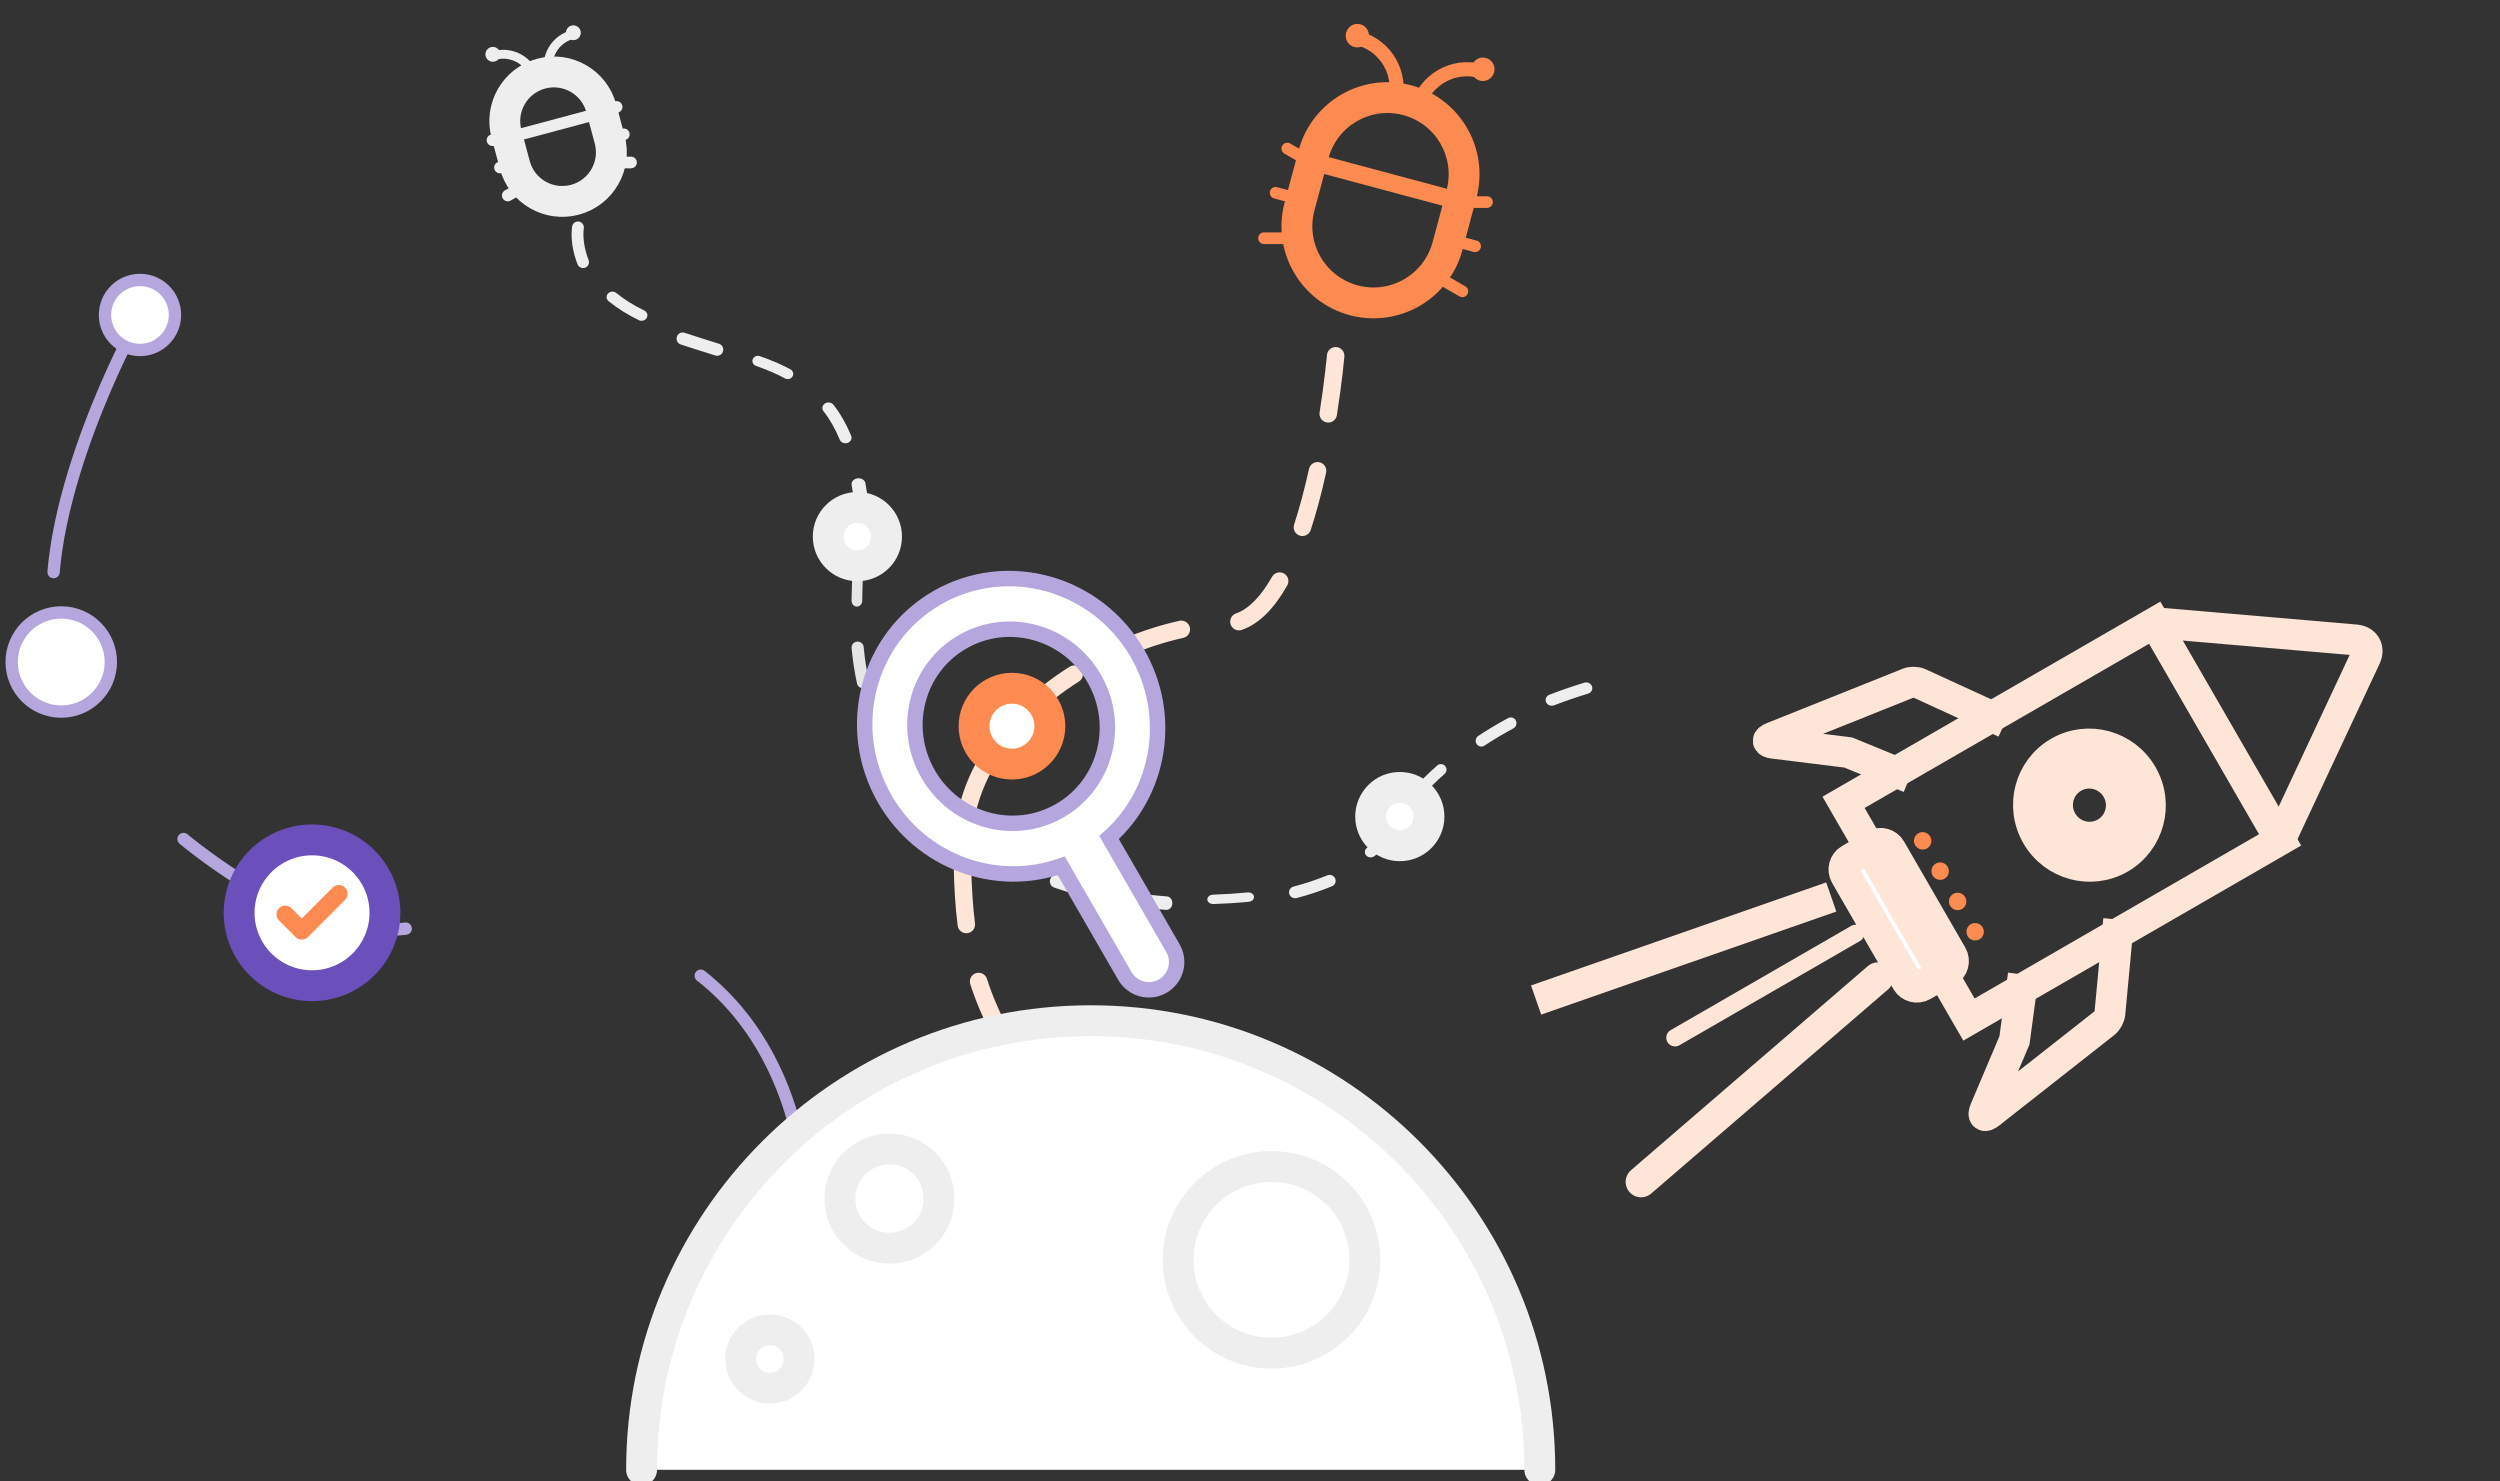 <svg xmlns="http://www.w3.org/2000/svg" width="81" height="48" fill="none" viewBox="0 0 81 48"><rect x="0" y="0" width="81" height="48" fill="#333333" stroke="none"/><g clip-path="url(#clip0)"><path fill="#FDE5D8" fill-rule="evenodd" d="M42.98 11.639C42.969 11.75 42.955 11.879 42.938 12.022C42.886 12.469 42.826 12.914 42.756 13.358C42.749 13.395 42.75 13.434 42.758 13.47C42.767 13.507 42.782 13.542 42.804 13.573C42.826 13.604 42.854 13.63 42.886 13.649C42.918 13.669 42.954 13.683 42.991 13.688C43.028 13.694 43.066 13.693 43.103 13.684C43.14 13.675 43.174 13.658 43.205 13.636C43.235 13.613 43.26 13.585 43.279 13.552C43.298 13.52 43.311 13.483 43.316 13.446C43.392 12.964 43.453 12.506 43.502 12.087C43.522 11.909 43.541 11.731 43.558 11.552C43.561 11.515 43.557 11.478 43.546 11.442C43.534 11.407 43.516 11.374 43.492 11.345C43.468 11.317 43.439 11.293 43.406 11.276C43.373 11.259 43.337 11.248 43.3 11.245C43.263 11.242 43.225 11.246 43.19 11.257C43.154 11.268 43.121 11.287 43.093 11.311C43.064 11.335 43.041 11.364 43.024 11.397C43.007 11.43 42.996 11.466 42.993 11.503C42.991 11.526 42.987 11.572 42.98 11.639ZM41.929 16.997C41.917 17.032 41.913 17.07 41.916 17.107C41.919 17.144 41.929 17.18 41.946 17.213C41.962 17.246 41.986 17.276 42.014 17.3C42.042 17.324 42.075 17.343 42.111 17.354C42.146 17.366 42.183 17.37 42.22 17.367C42.257 17.364 42.294 17.354 42.327 17.337C42.36 17.32 42.389 17.297 42.414 17.269C42.438 17.241 42.456 17.208 42.468 17.172C42.652 16.606 42.817 15.985 42.965 15.321C42.973 15.284 42.975 15.246 42.969 15.209C42.963 15.172 42.95 15.136 42.93 15.104C42.91 15.072 42.884 15.044 42.853 15.022C42.822 15 42.787 14.985 42.751 14.977C42.714 14.969 42.676 14.968 42.639 14.975C42.601 14.981 42.566 14.995 42.534 15.016C42.503 15.037 42.475 15.063 42.454 15.095C42.433 15.126 42.419 15.161 42.411 15.198C42.267 15.846 42.107 16.449 41.929 16.997ZM40.049 19.874C40.014 19.886 39.981 19.905 39.953 19.93C39.925 19.955 39.903 19.985 39.886 20.019C39.87 20.053 39.861 20.089 39.859 20.127C39.857 20.164 39.862 20.201 39.874 20.236C39.887 20.272 39.906 20.304 39.931 20.332C39.956 20.36 39.987 20.382 40.02 20.398C40.054 20.414 40.091 20.423 40.128 20.425C40.166 20.427 40.203 20.421 40.238 20.408C40.801 20.209 41.285 19.713 41.708 18.967C41.745 18.902 41.755 18.824 41.735 18.752C41.715 18.679 41.667 18.618 41.602 18.581C41.536 18.544 41.459 18.534 41.386 18.554C41.314 18.574 41.252 18.622 41.215 18.687C40.853 19.326 40.46 19.728 40.049 19.874ZM36.366 20.709C36.332 20.723 36.301 20.744 36.275 20.771C36.248 20.797 36.228 20.828 36.214 20.863C36.2 20.897 36.193 20.934 36.193 20.972C36.193 21.009 36.2 21.046 36.215 21.08C36.229 21.114 36.25 21.145 36.277 21.172C36.303 21.198 36.335 21.218 36.369 21.232C36.404 21.247 36.441 21.254 36.478 21.253C36.515 21.253 36.552 21.246 36.586 21.231C37.176 20.983 37.771 20.792 38.336 20.668C38.409 20.652 38.473 20.607 38.514 20.544C38.554 20.48 38.568 20.404 38.552 20.33C38.535 20.257 38.491 20.193 38.427 20.152C38.364 20.112 38.287 20.098 38.214 20.114C37.615 20.246 36.987 20.447 36.366 20.709ZM33.114 22.796C33.061 22.848 33.03 22.919 33.028 22.993C33.027 23.068 33.055 23.14 33.106 23.194C33.158 23.248 33.228 23.28 33.303 23.282C33.377 23.285 33.45 23.257 33.505 23.207C33.936 22.797 34.424 22.42 34.955 22.083C35.019 22.043 35.064 21.979 35.08 21.905C35.096 21.832 35.083 21.755 35.043 21.692C35.002 21.628 34.938 21.583 34.865 21.567C34.792 21.55 34.715 21.564 34.651 21.604C34.09 21.96 33.573 22.36 33.114 22.796ZM31.078 26.126C31.069 26.162 31.067 26.2 31.072 26.236C31.078 26.273 31.09 26.309 31.109 26.341C31.128 26.372 31.154 26.4 31.183 26.423C31.213 26.445 31.247 26.461 31.284 26.47C31.32 26.479 31.357 26.481 31.394 26.476C31.431 26.47 31.466 26.457 31.498 26.438C31.53 26.419 31.558 26.394 31.58 26.364C31.602 26.334 31.619 26.3 31.628 26.264C31.773 25.687 32.013 25.135 32.342 24.611C32.38 24.547 32.392 24.471 32.374 24.399C32.357 24.327 32.312 24.265 32.249 24.226C32.187 24.186 32.111 24.173 32.038 24.189C31.966 24.204 31.903 24.248 31.862 24.31C31.502 24.883 31.238 25.49 31.078 26.126ZM31.028 29.989C31.032 30.026 31.044 30.062 31.063 30.094C31.081 30.127 31.106 30.155 31.135 30.178C31.164 30.201 31.198 30.218 31.234 30.227C31.27 30.237 31.307 30.24 31.344 30.235C31.381 30.23 31.417 30.219 31.449 30.2C31.482 30.182 31.51 30.157 31.533 30.128C31.556 30.098 31.573 30.065 31.582 30.029C31.592 29.993 31.595 29.955 31.59 29.918C31.521 29.369 31.481 28.759 31.468 28.063C31.467 27.988 31.436 27.916 31.382 27.864C31.328 27.812 31.255 27.784 31.18 27.785C31.105 27.786 31.033 27.817 30.981 27.871C30.929 27.925 30.9 27.998 30.901 28.073C30.914 28.788 30.956 29.418 31.028 29.989ZM32.203 33.669C32.238 33.736 32.298 33.785 32.37 33.807C32.442 33.83 32.52 33.822 32.586 33.787C32.652 33.752 32.702 33.692 32.724 33.62C32.746 33.548 32.739 33.47 32.704 33.404C32.388 32.806 32.155 32.271 31.977 31.714C31.954 31.642 31.903 31.583 31.837 31.548C31.77 31.514 31.692 31.508 31.62 31.53C31.549 31.553 31.489 31.604 31.455 31.671C31.42 31.738 31.414 31.815 31.437 31.887C31.627 32.478 31.872 33.044 32.203 33.669ZM33.633 36.082C33.806 36.363 33.978 36.645 34.148 36.928C34.187 36.992 34.25 37.039 34.323 37.057C34.396 37.075 34.473 37.063 34.538 37.024C34.602 36.985 34.648 36.922 34.666 36.849C34.685 36.776 34.673 36.699 34.634 36.635C34.462 36.351 34.289 36.068 34.115 35.785C34.131 35.81 33.746 35.186 33.646 35.022C33.626 34.99 33.601 34.962 33.571 34.939C33.541 34.917 33.507 34.901 33.47 34.892C33.434 34.883 33.396 34.881 33.359 34.887C33.322 34.893 33.286 34.906 33.254 34.926C33.222 34.945 33.194 34.971 33.172 35.001C33.151 35.032 33.135 35.066 33.126 35.103C33.118 35.139 33.117 35.177 33.123 35.214C33.129 35.251 33.142 35.286 33.162 35.318C33.263 35.483 33.648 36.108 33.633 36.083V36.082ZM35.306 40.324C35.307 40.361 35.315 40.398 35.329 40.432C35.344 40.467 35.365 40.498 35.392 40.524C35.419 40.55 35.45 40.57 35.485 40.584C35.519 40.598 35.556 40.605 35.593 40.604C35.631 40.603 35.667 40.596 35.702 40.581C35.736 40.566 35.767 40.545 35.793 40.518C35.819 40.492 35.839 40.46 35.853 40.426C35.867 40.391 35.874 40.354 35.873 40.317C35.865 39.652 35.748 38.993 35.526 38.365C35.5 38.296 35.447 38.24 35.38 38.209C35.313 38.178 35.236 38.174 35.166 38.199C35.097 38.223 35.039 38.274 35.007 38.341C34.974 38.407 34.968 38.484 34.992 38.554C35.192 39.123 35.299 39.721 35.306 40.324ZM34.27 43.731C34.23 43.794 34.216 43.87 34.231 43.942C34.247 44.015 34.29 44.079 34.352 44.12C34.413 44.161 34.489 44.176 34.562 44.162C34.635 44.148 34.7 44.106 34.742 44.045C35.109 43.496 35.395 42.897 35.59 42.266C35.612 42.194 35.605 42.116 35.57 42.05C35.534 41.983 35.474 41.934 35.402 41.911C35.331 41.889 35.253 41.897 35.186 41.932C35.12 41.967 35.07 42.027 35.048 42.099C34.869 42.678 34.607 43.227 34.27 43.731Z" clip-rule="evenodd"/><path stroke="#FDE5D8" stroke-linecap="round" d="M60.845 31.68L53.171 38.293M49.77 32.401L59.333 29.062L49.77 32.401Z"/><path fill="#FDE5D8" d="M60.263 30.489C60.399 30.41 60.445 30.237 60.367 30.101C60.289 29.966 60.115 29.919 59.98 29.998L54.129 33.376C53.993 33.454 53.947 33.627 54.025 33.763C54.103 33.898 54.277 33.945 54.412 33.867L60.263 30.489Z"/><path fill="#fff" stroke="#FDE5D8" d="M63.242 30.951L61.258 27.514C61.154 27.333 60.922 27.271 60.742 27.375L59.933 27.843C59.752 27.947 59.69 28.178 59.794 28.359L61.779 31.796C61.883 31.976 62.114 32.038 62.295 31.934L63.104 31.467C63.285 31.363 63.346 31.131 63.242 30.951Z"/><path stroke="#FDE5D8" d="M69.812 20.175L73.875 27.212L63.794 33.033L59.731 25.995L69.812 20.175Z"/><path stroke="#FDE5D8" d="M68.645 29.795L68.36 32.837C68.35 32.941 68.277 33.077 68.194 33.142L64.462 36.076C64.299 36.205 64.233 36.154 64.313 35.963L65.268 33.709L65.556 31.579"/><path stroke="#FDE5D8" d="M64.96 23.412L62.183 22.139C62.088 22.095 61.934 22.091 61.836 22.13L57.429 23.894C57.237 23.971 57.247 24.055 57.453 24.08L59.882 24.381L61.871 25.196"/><path stroke="#FDE5D8" d="M69.813 20.175L76.321 20.734C76.633 20.761 76.778 21.012 76.645 21.296L73.876 27.212"/><path fill="#FC8A51" d="M62.05 27.384C62.129 27.52 62.301 27.566 62.436 27.489C62.571 27.411 62.616 27.238 62.538 27.102C62.46 26.967 62.287 26.92 62.152 26.998C62.018 27.075 61.972 27.248 62.05 27.384Z"/><path fill="#FC8A51" d="M62.617 28.366C62.696 28.501 62.868 28.548 63.003 28.471C63.138 28.393 63.183 28.22 63.105 28.084C63.027 27.949 62.854 27.902 62.719 27.98C62.585 28.057 62.539 28.23 62.617 28.366Z"/><path fill="#FC8A51" d="M63.184 29.348C63.262 29.483 63.435 29.53 63.57 29.452C63.704 29.375 63.75 29.202 63.672 29.066C63.593 28.93 63.421 28.884 63.286 28.961C63.152 29.039 63.106 29.212 63.184 29.348Z"/><path fill="#FC8A51" d="M63.751 30.33C63.829 30.465 64.002 30.512 64.137 30.434C64.271 30.357 64.317 30.184 64.239 30.048C64.16 29.913 63.988 29.866 63.853 29.943C63.719 30.021 63.673 30.194 63.751 30.33Z"/><path stroke="#FDE5D8" d="M65.99 27.073C66.538 28.022 67.746 28.35 68.689 27.806C69.632 27.261 69.953 26.05 69.405 25.102C68.857 24.152 67.648 23.824 66.705 24.369C65.762 24.913 65.442 26.124 65.99 27.073Z"/><path stroke="#FDE5D8" d="M66.803 26.604C67.09 27.101 67.723 27.273 68.217 26.987C68.711 26.702 68.879 26.068 68.592 25.571C68.305 25.074 67.672 24.902 67.178 25.187C66.684 25.472 66.516 26.107 66.803 26.604Z"/><path fill="#EEE" fill-rule="evenodd" d="M18.528 7.41C18.499 7.729 18.543 8.131 18.716 8.572C18.736 8.617 18.773 8.652 18.819 8.671C18.864 8.689 18.916 8.69 18.962 8.672C19.008 8.654 19.045 8.619 19.066 8.574C19.086 8.529 19.089 8.478 19.073 8.432C18.924 8.051 18.886 7.708 18.91 7.444C18.912 7.423 18.914 7.409 18.915 7.404C18.919 7.379 18.919 7.353 18.914 7.328C18.908 7.303 18.898 7.28 18.883 7.259C18.869 7.238 18.85 7.22 18.828 7.206C18.807 7.193 18.783 7.184 18.758 7.179C18.732 7.175 18.706 7.176 18.682 7.182C18.657 7.188 18.633 7.199 18.613 7.214C18.592 7.229 18.575 7.248 18.562 7.27C18.549 7.292 18.54 7.316 18.536 7.341C18.533 7.364 18.53 7.387 18.528 7.41ZM20.699 10.374C20.791 10.419 20.906 10.386 20.955 10.299C21.003 10.213 20.968 10.106 20.875 10.061C20.522 9.89 20.221 9.699 19.969 9.493C19.93 9.462 19.881 9.446 19.832 9.449C19.782 9.452 19.735 9.473 19.701 9.509C19.684 9.526 19.672 9.546 19.664 9.568C19.656 9.59 19.652 9.614 19.654 9.637C19.656 9.661 19.662 9.683 19.673 9.704C19.684 9.725 19.7 9.743 19.718 9.758C19.994 9.983 20.32 10.189 20.699 10.374L20.699 10.374ZM23.18 11.519C23.205 11.526 23.231 11.529 23.256 11.526C23.282 11.524 23.307 11.516 23.33 11.504C23.353 11.492 23.373 11.475 23.389 11.455C23.405 11.434 23.417 11.411 23.424 11.386C23.44 11.336 23.435 11.282 23.411 11.235C23.387 11.189 23.345 11.153 23.295 11.137C22.921 11.022 22.549 10.903 22.177 10.781C22.152 10.774 22.126 10.771 22.101 10.773C22.075 10.775 22.05 10.782 22.027 10.794C22.004 10.806 21.984 10.822 21.967 10.842C21.951 10.862 21.938 10.885 21.931 10.91C21.915 10.96 21.919 11.015 21.942 11.062C21.966 11.109 22.007 11.145 22.057 11.161C22.384 11.269 22.606 11.339 23.18 11.519ZM25.435 12.261C25.52 12.308 25.628 12.28 25.677 12.199C25.689 12.18 25.696 12.158 25.699 12.136C25.702 12.114 25.7 12.091 25.694 12.069C25.688 12.048 25.678 12.027 25.663 12.01C25.649 11.993 25.632 11.978 25.612 11.968C25.329 11.813 25.009 11.676 24.616 11.538C24.525 11.506 24.423 11.551 24.389 11.638C24.355 11.726 24.402 11.823 24.494 11.855C24.869 11.987 25.172 12.117 25.435 12.261ZM27.208 14.246C27.247 14.339 27.361 14.386 27.463 14.35C27.565 14.315 27.616 14.211 27.578 14.117C27.417 13.73 27.227 13.4 27.004 13.115C26.94 13.034 26.817 13.015 26.728 13.073C26.639 13.132 26.619 13.245 26.683 13.326C26.886 13.584 27.059 13.887 27.208 14.246ZM27.706 16.824C27.709 16.928 27.813 17.011 27.938 17.008C28.062 17.005 28.161 16.918 28.157 16.813C28.144 16.397 28.107 16.018 28.04 15.657C28.021 15.553 27.905 15.482 27.782 15.498C27.659 15.514 27.574 15.611 27.593 15.715C27.657 16.059 27.692 16.422 27.706 16.824Z" clip-rule="evenodd"/><path fill="#E5E5E5" fill-rule="evenodd" d="M27.617 18.469C27.605 18.8 27.596 19.131 27.59 19.462C27.589 19.566 27.665 19.652 27.761 19.654C27.856 19.655 27.935 19.572 27.936 19.468C27.94 19.19 27.947 18.961 27.963 18.483L27.968 18.338C27.972 18.233 27.897 18.146 27.802 18.142C27.706 18.138 27.626 18.22 27.622 18.324L27.617 18.469ZM27.768 22.148C27.791 22.251 27.895 22.317 28.001 22.295C28.108 22.273 28.175 22.172 28.153 22.069C28.074 21.71 28.019 21.343 27.983 20.961C27.974 20.856 27.878 20.779 27.77 20.788C27.661 20.798 27.581 20.89 27.591 20.995C27.628 21.392 27.686 21.774 27.768 22.148ZM28.723 24.477C28.779 24.563 28.903 24.593 29 24.543C29.098 24.494 29.131 24.384 29.075 24.298C28.878 23.997 28.701 23.681 28.548 23.355C28.505 23.263 28.386 23.22 28.283 23.258C28.179 23.296 28.13 23.4 28.173 23.492C28.333 23.833 28.517 24.162 28.723 24.477ZM29.633 25.933C29.839 26.171 30.063 26.394 30.302 26.6C30.34 26.631 30.388 26.648 30.437 26.645C30.485 26.643 30.532 26.622 30.566 26.587C30.582 26.57 30.595 26.55 30.603 26.528C30.611 26.506 30.615 26.483 30.614 26.459C30.612 26.436 30.606 26.413 30.596 26.392C30.585 26.371 30.571 26.352 30.552 26.337C30.327 26.143 30.116 25.933 29.921 25.708C29.885 25.665 29.849 25.622 29.812 25.579C29.781 25.542 29.736 25.518 29.687 25.513C29.639 25.508 29.59 25.521 29.551 25.55C29.532 25.564 29.516 25.582 29.504 25.602C29.492 25.622 29.484 25.645 29.481 25.668C29.478 25.692 29.48 25.715 29.487 25.738C29.494 25.761 29.505 25.782 29.52 25.8C29.557 25.844 29.595 25.888 29.633 25.933ZM32.623 28.139C32.714 28.185 32.822 28.142 32.865 28.044C32.907 27.946 32.868 27.83 32.777 27.784C32.453 27.622 32.138 27.44 31.835 27.241C31.749 27.185 31.637 27.214 31.585 27.307C31.533 27.399 31.56 27.519 31.646 27.576C31.96 27.782 32.287 27.97 32.623 28.139Z" clip-rule="evenodd"/><path fill="#EEE" fill-rule="evenodd" d="M35.288 29.097C35.393 29.123 35.498 29.054 35.523 28.942C35.547 28.829 35.483 28.716 35.378 28.69C35.004 28.595 34.635 28.483 34.27 28.357C34.168 28.321 34.059 28.381 34.025 28.491C33.992 28.601 34.048 28.719 34.151 28.755C34.525 28.885 34.904 28.999 35.288 29.096V29.097ZM37.783 29.48C37.888 29.488 37.977 29.396 37.984 29.275C37.991 29.154 37.911 29.051 37.807 29.043C37.432 29.016 37.059 28.974 36.688 28.916C36.584 28.899 36.489 28.983 36.474 29.103C36.46 29.223 36.533 29.333 36.637 29.349C37.017 29.409 37.399 29.452 37.783 29.48H37.783ZM40.464 29.217C40.568 29.206 40.642 29.131 40.629 29.047C40.616 28.963 40.521 28.904 40.417 28.915C40.055 28.951 39.682 28.975 39.3 28.987C39.196 28.99 39.114 29.061 39.118 29.145C39.123 29.229 39.211 29.295 39.315 29.291C39.699 29.279 40.082 29.255 40.464 29.217ZM43.156 28.715C43.256 28.673 43.303 28.561 43.26 28.463C43.239 28.416 43.2 28.379 43.151 28.36C43.103 28.341 43.049 28.342 43.002 28.362C42.646 28.508 42.282 28.629 41.91 28.725C41.885 28.732 41.862 28.742 41.842 28.758C41.821 28.773 41.804 28.792 41.791 28.814C41.778 28.835 41.77 28.86 41.766 28.885C41.763 28.91 41.764 28.936 41.771 28.96C41.799 29.063 41.907 29.123 42.012 29.096C42.402 28.995 42.784 28.868 43.156 28.715H43.156ZM45.326 26.913C45.381 26.831 45.354 26.723 45.266 26.672C45.177 26.621 45.06 26.646 45.005 26.728C44.824 26.997 44.584 27.245 44.29 27.469C44.271 27.483 44.255 27.5 44.243 27.52C44.232 27.541 44.224 27.563 44.222 27.586C44.219 27.61 44.222 27.633 44.229 27.655C44.236 27.678 44.248 27.698 44.264 27.715C44.33 27.79 44.449 27.801 44.53 27.74C44.855 27.492 45.123 27.216 45.326 26.913ZM46.805 25.075C46.841 25.043 46.863 24.998 46.866 24.95C46.869 24.902 46.853 24.854 46.822 24.818C46.806 24.8 46.787 24.785 46.766 24.775C46.744 24.764 46.721 24.758 46.697 24.756C46.673 24.755 46.649 24.758 46.627 24.766C46.604 24.773 46.583 24.785 46.566 24.801C46.286 25.046 46.023 25.309 45.778 25.588C45.746 25.624 45.73 25.672 45.733 25.72C45.736 25.768 45.758 25.813 45.794 25.845C45.812 25.86 45.833 25.872 45.856 25.88C45.878 25.888 45.902 25.891 45.926 25.889C45.95 25.888 45.973 25.882 45.994 25.871C46.016 25.86 46.035 25.846 46.05 25.828C46.285 25.561 46.537 25.309 46.804 25.075H46.805ZM49.036 23.598C49.126 23.549 49.16 23.435 49.112 23.344C49.102 23.322 49.086 23.303 49.068 23.287C49.049 23.272 49.028 23.26 49.004 23.253C48.981 23.245 48.957 23.243 48.932 23.245C48.908 23.247 48.885 23.255 48.863 23.266C48.532 23.444 48.209 23.637 47.895 23.844C47.81 23.9 47.786 24.017 47.841 24.104C47.897 24.191 48.011 24.215 48.096 24.159C48.401 23.958 48.715 23.771 49.036 23.598ZM51.454 22.474C51.558 22.442 51.615 22.337 51.581 22.239C51.547 22.141 51.435 22.088 51.331 22.119C50.951 22.236 50.574 22.365 50.202 22.508C50.101 22.546 50.052 22.655 50.093 22.75C50.135 22.845 50.25 22.891 50.352 22.852C50.715 22.713 51.082 22.587 51.454 22.474Z" clip-rule="evenodd"/><path fill="#fff" stroke="#EEE" d="M27.78 18.331C28.301 18.331 28.724 17.908 28.724 17.386C28.724 16.864 28.301 16.441 27.78 16.441C27.258 16.441 26.835 16.864 26.835 17.386C26.835 17.908 27.258 18.331 27.78 18.331Z"/><path fill="#fff" stroke="#EEE" d="M45.354 27.402C45.876 27.402 46.299 26.979 46.299 26.457C46.299 25.935 45.876 25.512 45.354 25.512C44.833 25.512 44.409 25.935 44.409 26.457C44.409 26.979 44.833 27.402 45.354 27.402Z"/><path stroke="#B5A7DD" stroke-dasharray="8 10" stroke-linecap="round" stroke-width=".4" d="M4.169 10.961C4.169 10.961 0.867 17.197 1.901 20.976C2.935 24.756 5.114 27.024 9.082 29.291C13.051 31.559 15.213 28.346 20.598 30.425C25.984 32.504 26.079 38.551 26.079 38.551"/><path fill="#fff" fill-rule="evenodd" d="M49.89 47.622C49.89 39.586 43.375 33.071 35.339 33.071C27.302 33.071 20.787 39.586 20.787 47.622" clip-rule="evenodd"/><path stroke="#EEE" stroke-linecap="round" d="M49.89 47.622C49.89 39.586 43.375 33.071 35.339 33.071C27.302 33.071 20.787 39.586 20.787 47.622"/><path stroke="#EEE" d="M41.197 43.843C42.867 43.843 44.221 42.489 44.221 40.819C44.221 39.149 42.867 37.795 41.197 37.795C39.527 37.795 38.173 39.149 38.173 40.819C38.173 42.489 39.527 43.843 41.197 43.843Z"/><path stroke="#EEE" d="M28.819 40.441C29.706 40.441 30.425 39.722 30.425 38.835C30.425 37.948 29.706 37.228 28.819 37.228C27.932 37.228 27.213 37.948 27.213 38.835C27.213 39.722 27.932 40.441 28.819 40.441Z"/><path stroke="#EEE" d="M24.945 44.976C25.467 44.976 25.89 44.553 25.89 44.032C25.89 43.51 25.467 43.087 24.945 43.087C24.423 43.087 24 43.51 24 44.032C24 44.553 24.423 44.976 24.945 44.976Z"/><path fill="#FC8A51" fill-rule="evenodd" d="M45.703 3.433L46.139 3.55C46.346 2.777 47.132 2.316 47.894 2.52L48.012 2.078C47.01 1.809 45.976 2.416 45.703 3.433L45.703 3.433Z" clip-rule="evenodd"/><path fill="#FC8A51" d="M47.947 2.613C48.148 2.667 48.355 2.546 48.409 2.342C48.464 2.139 48.345 1.931 48.145 1.877C47.944 1.823 47.737 1.944 47.683 2.148C47.628 2.351 47.746 2.56 47.947 2.613Z"/><path fill="#FC8A51" fill-rule="evenodd" d="M45.412 3.355L44.976 3.238C45.183 2.465 44.733 1.673 43.971 1.469L44.09 1.027C45.092 1.296 45.684 2.338 45.412 3.355L45.412 3.355Z" clip-rule="evenodd"/><path fill="#FC8A51" d="M43.879 1.524C43.678 1.47 43.56 1.261 43.614 1.058C43.669 0.854 43.876 0.733 44.076 0.787C44.277 0.841 44.395 1.049 44.341 1.253C44.286 1.456 44.079 1.577 43.879 1.524Z"/><path fill="#FC8A51" d="M47.842 7.795L46.754 7.504C46.654 7.477 46.55 7.537 46.523 7.638C46.496 7.738 46.556 7.842 46.657 7.869L47.744 8.161C47.845 8.188 47.949 8.128 47.976 8.027C48.003 7.926 47.943 7.822 47.842 7.795Z"/><path fill="#FC8A51" d="M47.476 9.276L46.501 8.713C46.41 8.661 46.295 8.692 46.242 8.782C46.19 8.872 46.221 8.988 46.312 9.04L47.287 9.603C47.377 9.655 47.493 9.624 47.545 9.534C47.597 9.444 47.566 9.328 47.476 9.276Z"/><path fill="#FC8A51" d="M48.179 6.359L47.053 6.359C46.949 6.359 46.864 6.443 46.864 6.548C46.864 6.652 46.949 6.737 47.053 6.737L48.179 6.737C48.284 6.737 48.368 6.652 48.368 6.548C48.368 6.443 48.284 6.359 48.179 6.359Z"/><path fill="#FC8A51" d="M41.378 6.064L42.466 6.355C42.567 6.382 42.627 6.486 42.6 6.586C42.573 6.687 42.469 6.747 42.368 6.72L41.281 6.429C41.18 6.402 41.12 6.298 41.147 6.197C41.174 6.096 41.278 6.037 41.378 6.064Z"/><path fill="#FC8A51" d="M40.955 7.529L42.081 7.529C42.185 7.529 42.27 7.613 42.27 7.718C42.27 7.822 42.185 7.907 42.081 7.907L40.955 7.907C40.851 7.907 40.766 7.822 40.766 7.718C40.766 7.613 40.85 7.529 40.955 7.529Z"/><path fill="#FC8A51" d="M41.804 4.65L42.779 5.213C42.87 5.266 42.901 5.381 42.849 5.472C42.796 5.562 42.681 5.593 42.59 5.541L41.615 4.978C41.525 4.925 41.494 4.81 41.546 4.719C41.598 4.629 41.714 4.598 41.804 4.65Z"/><path stroke="#FC8A51" d="M47.352 6.287C47.706 4.963 46.921 3.602 45.597 3.247C44.273 2.892 42.912 3.678 42.557 5.002L42.105 6.689C41.75 8.013 42.536 9.374 43.86 9.729C45.184 10.083 46.545 9.298 46.9 7.974L47.352 6.287Z"/><path fill="#FC8A51" fill-rule="evenodd" d="M42.714 5L47.072 6.168L46.925 6.716L42.567 5.548L42.714 5Z" clip-rule="evenodd"/><path fill="#EEE" fill-rule="evenodd" d="M17.466 2.504L17.187 2.578C17.156 2.462 17.102 2.354 17.029 2.258C16.955 2.163 16.864 2.083 16.76 2.023C16.656 1.964 16.541 1.925 16.422 1.909C16.303 1.894 16.182 1.902 16.066 1.933L15.991 1.655C16.634 1.482 17.294 1.863 17.466 2.504Z" clip-rule="evenodd"/><path fill="#EEE" d="M16.031 1.992C15.902 2.027 15.77 1.951 15.736 1.822C15.702 1.694 15.778 1.562 15.907 1.528C16.035 1.493 16.168 1.569 16.202 1.698C16.236 1.826 16.16 1.958 16.031 1.992Z"/><path fill="#EEE" fill-rule="evenodd" d="M17.653 2.454L17.932 2.379C17.901 2.263 17.893 2.142 17.909 2.023C17.925 1.903 17.964 1.789 18.024 1.685C18.084 1.581 18.165 1.49 18.26 1.417C18.355 1.344 18.464 1.29 18.58 1.259L18.506 0.981C17.863 1.153 17.481 1.813 17.653 2.454Z" clip-rule="evenodd"/><path fill="#EEE" d="M18.639 1.293C18.768 1.259 18.844 1.127 18.81 0.999C18.776 0.871 18.643 0.795 18.515 0.829C18.386 0.864 18.31 0.995 18.344 1.124C18.378 1.252 18.511 1.328 18.639 1.293Z"/><path fill="#EEE" d="M16.151 5.245L16.717 5.093C16.817 5.066 16.921 5.126 16.948 5.227C16.975 5.328 16.915 5.431 16.814 5.458L16.248 5.61C16.148 5.637 16.044 5.577 16.017 5.476C15.99 5.375 16.05 5.272 16.151 5.245Z"/><path fill="#EEE" d="M16.358 6.17L16.866 5.877C16.956 5.825 17.071 5.856 17.124 5.946C17.176 6.037 17.145 6.152 17.055 6.205L16.547 6.498C16.456 6.55 16.341 6.519 16.289 6.428C16.236 6.338 16.267 6.222 16.358 6.17Z"/><path fill="#EEE" d="M15.957 4.353L16.544 4.353C16.648 4.353 16.733 4.437 16.733 4.542C16.733 4.646 16.648 4.731 16.544 4.731L15.957 4.731C15.853 4.731 15.768 4.646 15.768 4.542C15.768 4.437 15.853 4.353 15.957 4.353Z"/><path fill="#EEE" d="M20.163 4.17L19.596 4.322C19.496 4.349 19.436 4.452 19.463 4.553C19.49 4.654 19.593 4.714 19.694 4.687L20.26 4.535C20.361 4.508 20.421 4.404 20.394 4.303C20.367 4.203 20.263 4.143 20.163 4.17Z"/><path fill="#EEE" d="M20.445 5.075L19.859 5.075C19.755 5.075 19.67 5.16 19.67 5.264C19.67 5.368 19.755 5.453 19.859 5.453L20.445 5.453C20.549 5.453 20.634 5.368 20.634 5.264C20.634 5.16 20.549 5.075 20.445 5.075Z"/><path fill="#EEE" d="M19.883 3.301L19.376 3.594C19.285 3.646 19.254 3.762 19.306 3.852C19.359 3.942 19.474 3.973 19.565 3.921L20.072 3.628C20.163 3.576 20.194 3.46 20.142 3.37C20.089 3.28 19.974 3.249 19.883 3.301Z"/><path stroke="#EEE" d="M17.534 2.386L17.534 2.386C18.383 2.158 19.255 2.662 19.483 3.51L19.754 4.524C19.982 5.372 19.478 6.244 18.629 6.472L18.629 6.472C17.78 6.699 16.908 6.196 16.681 5.347L16.409 4.334C16.182 3.485 16.686 2.613 17.534 2.386Z"/><path fill="#EEE" fill-rule="evenodd" d="M19.376 3.485L16.582 4.233L16.68 4.598L19.474 3.85L19.376 3.485Z" clip-rule="evenodd"/><path fill="#fff" stroke="#B5A7DD" stroke-width=".4" d="M1.984 23.055C2.871 23.055 3.591 22.336 3.591 21.449C3.591 20.562 2.871 19.843 1.984 19.843C1.097 19.843 0.378 20.562 0.378 21.449C0.378 22.336 1.097 23.055 1.984 23.055Z"/><path fill="#fff" d="M32.787 24.945C33.466 24.945 34.016 24.395 34.016 23.716C34.016 23.038 33.466 22.488 32.787 22.488C32.109 22.488 31.559 23.038 31.559 23.716C31.559 24.395 32.109 24.945 32.787 24.945Z"/><path fill="#fff" stroke="#6B4FBB" d="M10.11 31.937C11.415 31.937 12.472 30.88 12.472 29.575C12.472 28.27 11.415 27.213 10.11 27.213C8.806 27.213 7.748 28.27 7.748 29.575C7.748 30.88 8.806 31.937 10.11 31.937Z"/><path fill="#FC8A51" fill-rule="evenodd" d="M9.776 29.759L9.443 29.425C9.389 29.372 9.317 29.342 9.242 29.342C9.167 29.342 9.095 29.372 9.042 29.425C8.988 29.478 8.959 29.55 8.959 29.626C8.959 29.701 8.988 29.773 9.042 29.826L9.576 30.36H9.576V30.36C9.687 30.472 9.866 30.471 9.976 30.361L11.18 29.157C11.233 29.104 11.262 29.032 11.262 28.957C11.262 28.882 11.232 28.81 11.18 28.757C11.153 28.73 11.122 28.709 11.088 28.695C11.053 28.681 11.017 28.673 10.979 28.673C10.942 28.673 10.905 28.68 10.871 28.695C10.837 28.709 10.806 28.73 10.779 28.756L9.776 29.759Z" clip-rule="evenodd"/><path fill="#fff" stroke="#FC8A51" d="M32.787 24.756C33.466 24.756 34.016 24.206 34.016 23.527C34.016 22.849 33.466 22.299 32.787 22.299C32.109 22.299 31.559 22.849 31.559 23.527C31.559 24.206 32.109 24.756 32.787 24.756Z"/><path fill="#fff" stroke="#B5A7DD" stroke-width=".4" d="M4.535 11.339C5.162 11.339 5.669 10.831 5.669 10.205C5.669 9.579 5.162 9.071 4.535 9.071C3.909 9.071 3.402 9.579 3.402 10.205C3.402 10.831 3.909 11.339 4.535 11.339Z"/><path fill="#fff" fill-rule="evenodd" stroke="#B5A7DD" stroke-width=".5" d="M35.934 27.136C37.579 25.672 38.015 23.182 36.853 21.169C35.526 18.871 32.619 18.065 30.359 19.37C28.099 20.675 27.343 23.595 28.67 25.893C29.848 27.934 32.273 28.798 34.384 28.051L36.444 31.619C36.563 31.826 36.76 31.977 36.99 32.039C37.221 32.101 37.467 32.069 37.674 31.949C37.88 31.83 38.031 31.633 38.093 31.402C38.154 31.172 38.122 30.926 38.002 30.719L35.934 27.136ZM34.34 26.265C35.825 25.408 36.322 23.489 35.45 21.979C34.578 20.469 32.668 19.939 31.183 20.797C29.698 21.654 29.201 23.573 30.073 25.083C30.945 26.593 32.855 27.123 34.34 26.265Z" clip-rule="evenodd"/></g><defs><clipPath id="clip0"><rect width="80.315" height="48" fill="#fff"/></clipPath></defs></svg>